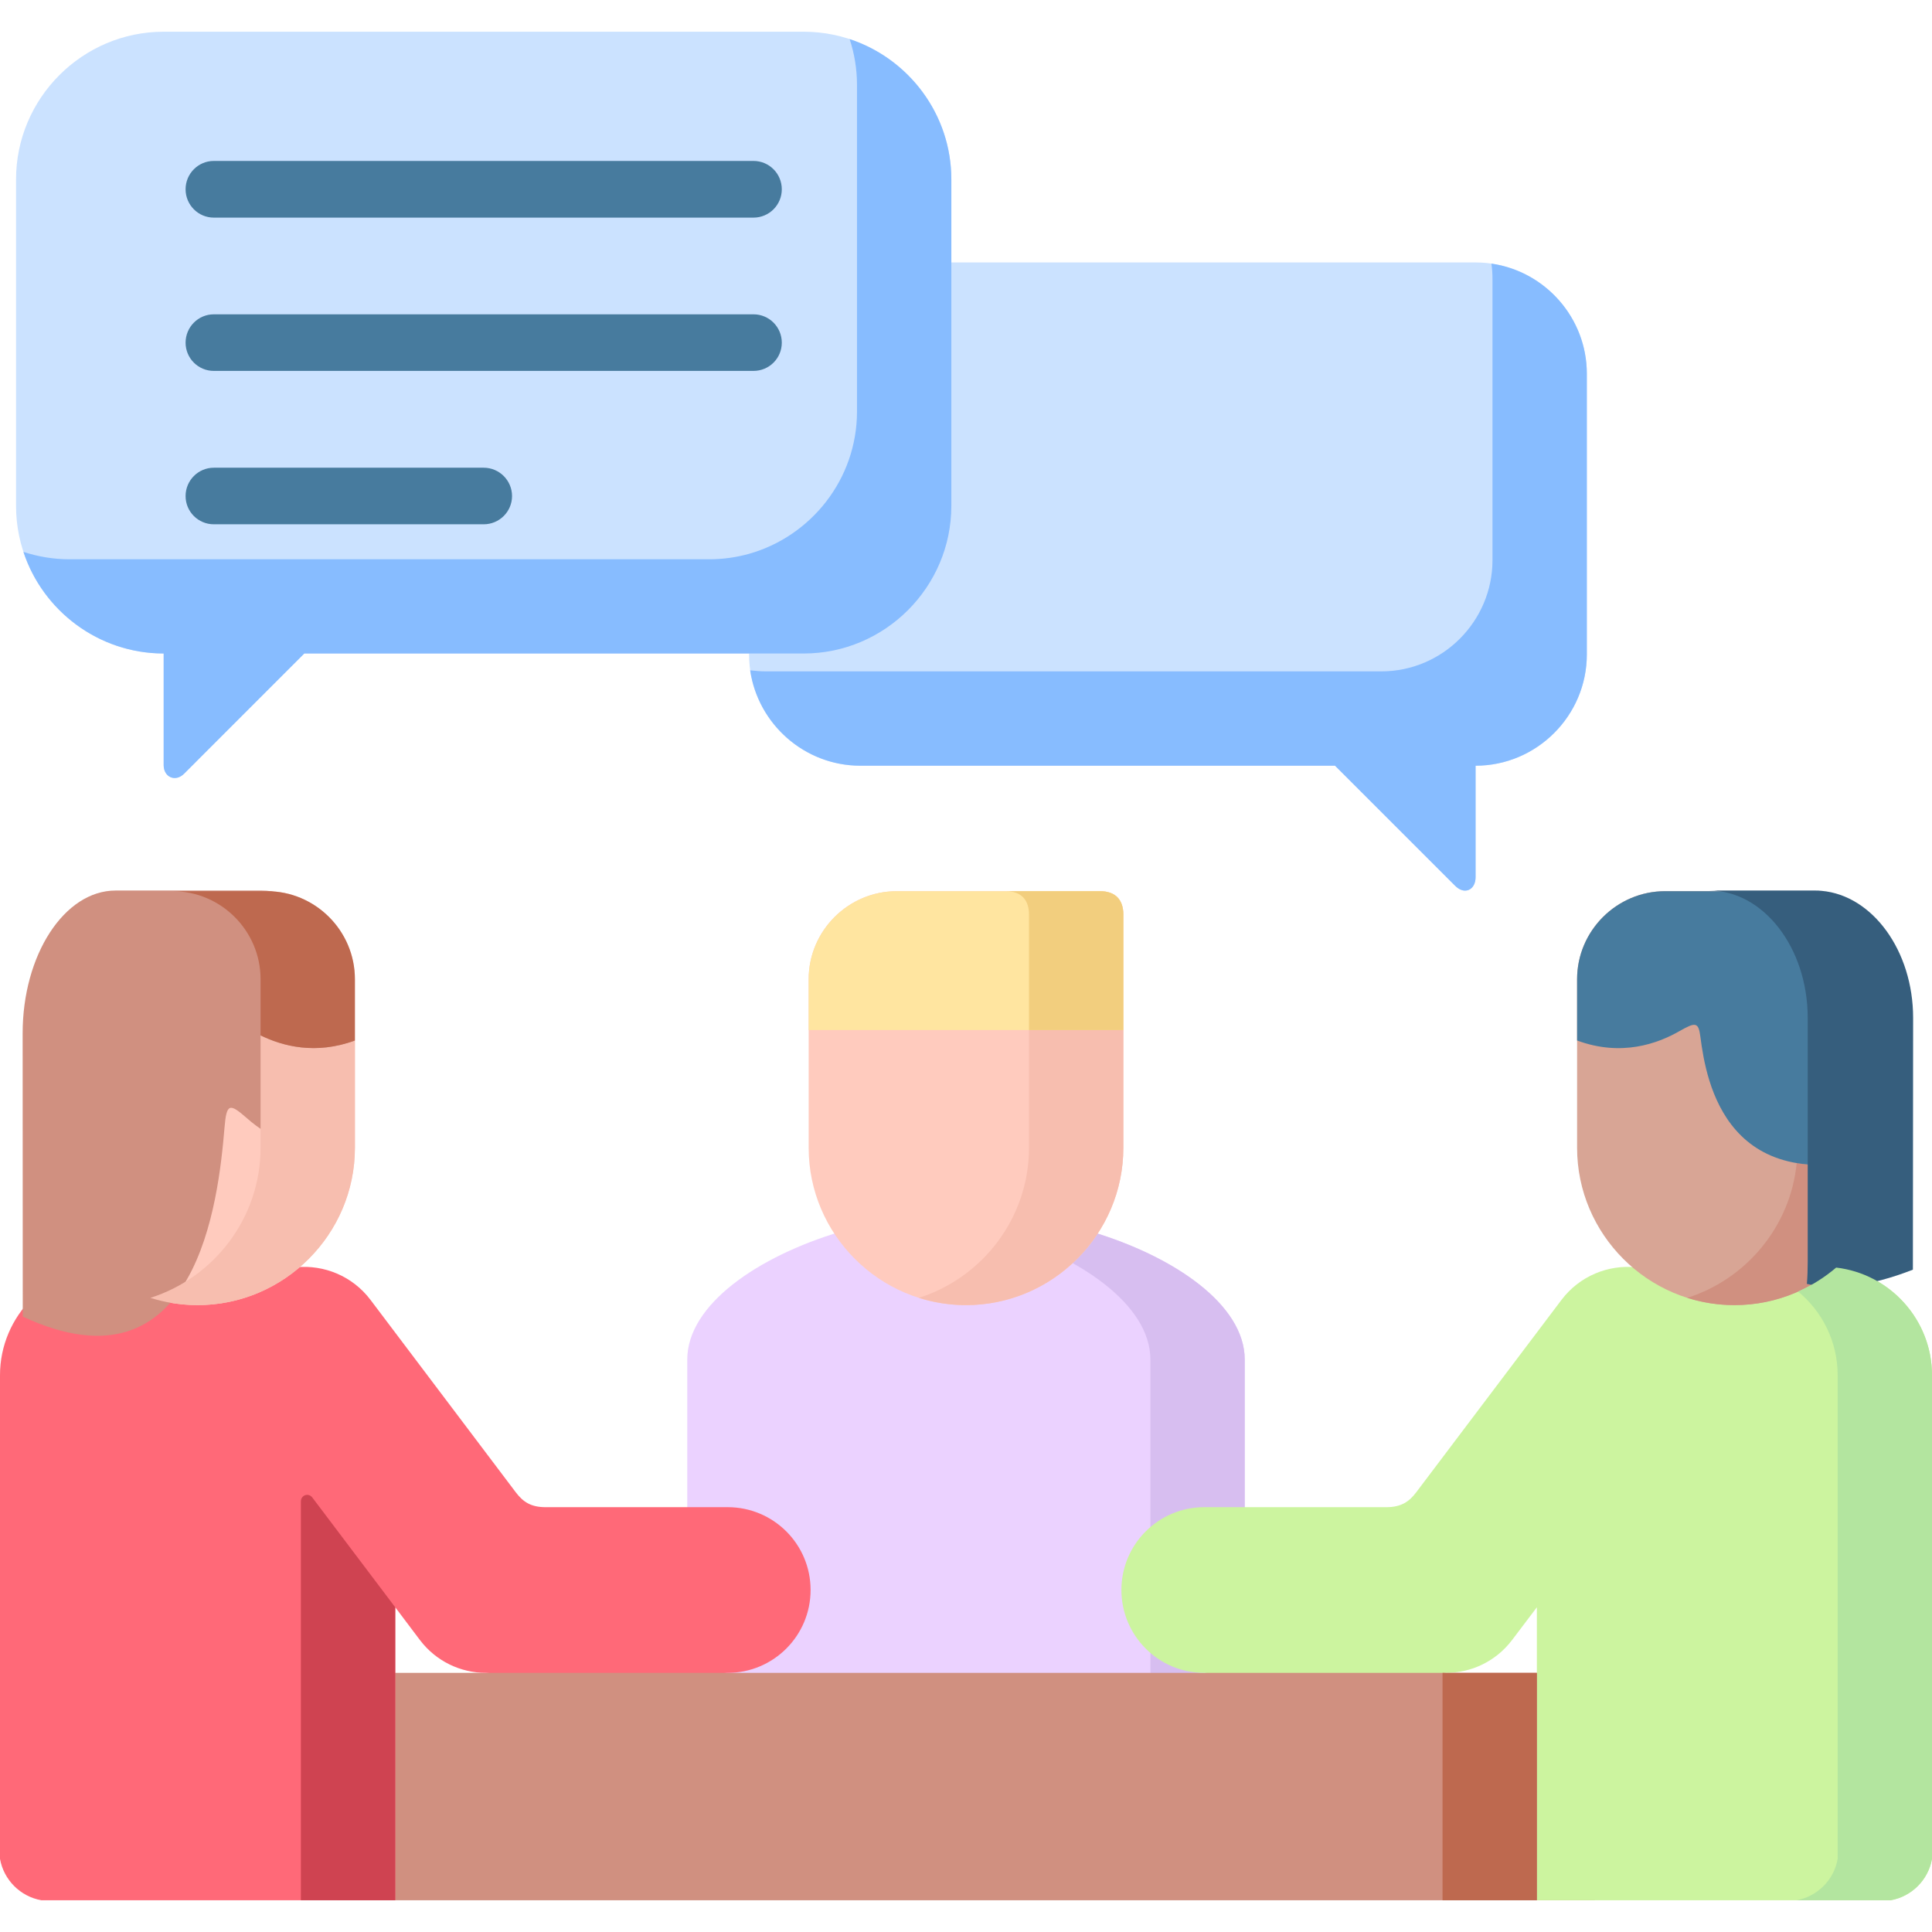 <svg width="100" height="100" viewBox="0 0 100 100" fill="none" xmlns="http://www.w3.org/2000/svg">
<g clip-path="url(#clip0)">
<path fill-rule="evenodd" clip-rule="evenodd" d="M43.495 63.755H56.505C60.752 65.029 64.428 67.515 64.428 70.377V87.368H35.572V70.377C35.572 67.515 39.248 65.029 43.495 63.755Z" fill="#EBD2FF"/>
<path fill-rule="evenodd" clip-rule="evenodd" d="M59.545 70.377V87.368H64.428V70.377C64.428 67.515 60.752 65.029 56.505 63.755H51.622C55.868 65.029 59.545 67.515 59.545 70.377Z" fill="#D7BEF0"/>
<path fill-rule="evenodd" clip-rule="evenodd" d="M17.462 86.587H25.147L31.436 85.713L37.664 86.587H62.335L68.469 85.38L74.853 86.587H82.543V98.358H17.462V86.587Z" fill="#D09080"/>
<path fill-rule="evenodd" clip-rule="evenodd" d="M0 96.215V71.18C0 68.096 2.525 65.571 5.603 65.571H14.854C15.015 65.571 15.17 65.582 15.331 65.593C16.765 65.455 18.238 66.042 19.173 67.276L26.697 77.242C27.079 77.746 27.489 78.011 28.236 78.011H37.665C40.035 78.011 41.956 79.927 41.956 82.296C41.956 84.666 40.035 86.587 37.665 86.587H25.147C23.851 86.587 22.572 85.995 21.731 84.882L20.458 83.193V98.358H2.143C1.052 98.164 0.194 97.306 0 96.215H0Z" fill="#FF6978"/>
<path fill-rule="evenodd" clip-rule="evenodd" d="M100 96.215V71.18C100 68.096 97.481 65.571 94.397 65.571H85.151C84.99 65.571 84.83 65.582 84.675 65.593C83.236 65.455 81.763 66.042 80.827 67.276L73.303 77.242C72.954 77.702 72.55 78.011 71.764 78.011H62.335C59.966 78.011 58.044 79.927 58.044 82.296C58.044 84.666 59.966 86.587 62.335 86.587H74.853C76.149 86.587 77.428 85.995 78.269 84.882L79.548 83.193V98.358H97.858C98.948 98.164 99.806 97.306 100 96.215Z" fill="#CCF49F"/>
<path fill-rule="evenodd" clip-rule="evenodd" d="M44.53 39.633H69.101L75.319 45.85C75.811 46.343 76.376 46.055 76.376 45.407V39.633C79.543 39.633 82.134 37.042 82.134 33.875V19.342C82.134 16.175 79.543 13.584 76.376 13.584H44.53C41.363 13.584 38.772 16.175 38.772 19.342V33.875C38.772 37.042 41.363 39.633 44.53 39.633Z" fill="#CBE2FF"/>
<path fill-rule="evenodd" clip-rule="evenodd" d="M15.751 33.825H41.601C45.804 33.825 49.242 30.387 49.242 26.185V9.282C49.242 5.08 45.804 1.642 41.601 1.642H8.471C4.269 1.642 0.831 5.08 0.831 9.282V26.185C0.831 30.387 4.269 33.825 8.471 33.825V39.605C8.471 40.225 9.08 40.502 9.534 40.042L15.751 33.825Z" fill="#CBE2FF"/>
<path d="M11.068 11.264C10.259 11.264 9.606 10.606 9.606 9.797C9.606 8.989 10.259 8.33 11.068 8.33H38.999C39.813 8.33 40.466 8.989 40.466 9.797C40.466 10.606 39.813 11.264 38.999 11.264H11.068ZM11.068 27.137C10.259 27.137 9.606 26.484 9.606 25.676C9.606 24.867 10.259 24.209 11.068 24.209H25.036C25.844 24.209 26.503 24.867 26.503 25.676C26.503 26.484 25.844 27.137 25.036 27.137H11.068ZM11.068 19.198C10.259 19.198 9.606 18.545 9.606 17.736C9.606 16.928 10.259 16.269 11.068 16.269H38.999C39.813 16.269 40.466 16.928 40.466 17.736C40.466 18.545 39.813 19.198 38.999 19.198H11.068Z" fill="#477B9E"/>
<path fill-rule="evenodd" clip-rule="evenodd" d="M58.144 59.409C58.144 63.888 54.479 67.553 50 67.553C45.521 67.553 41.856 63.888 41.856 59.409C41.856 56.503 41.856 53.59 41.856 50.684C41.856 48.176 43.91 46.127 46.418 46.127H56.932C57.767 46.127 58.144 46.604 58.144 47.34V59.409Z" fill="#FFCBBE"/>
<path fill-rule="evenodd" clip-rule="evenodd" d="M41.856 50.684V53.314H58.144V47.34C58.144 46.604 57.768 46.127 56.932 46.127H46.418C43.91 46.127 41.856 48.176 41.856 50.684Z" fill="#FFE5A0"/>
<path fill-rule="evenodd" clip-rule="evenodd" d="M2.087 59.409C2.087 63.888 5.746 67.553 10.226 67.553C14.705 67.553 18.37 63.888 18.37 59.409V50.684C18.37 48.176 16.321 46.127 13.813 46.127H6.643C4.135 46.127 2.087 48.176 2.087 50.684V59.409Z" fill="#FFCBBE"/>
<path fill-rule="evenodd" clip-rule="evenodd" d="M97.919 59.409C97.919 63.888 94.253 67.553 89.774 67.553C85.295 67.553 81.63 63.888 81.63 59.409V50.684C81.63 48.176 83.684 46.127 86.187 46.127H93.362C95.865 46.127 97.919 48.176 97.919 50.684V59.409Z" fill="#D8A595"/>
<path fill-rule="evenodd" clip-rule="evenodd" d="M97.918 59.409C97.918 63.888 94.253 67.553 89.774 67.553C88.927 67.553 88.102 67.42 87.332 67.177C90.383 66.208 92.675 63.484 92.996 60.201C94.27 60.417 95.875 60.306 97.907 59.691L97.918 50.684V59.409H97.918Z" fill="#D09080"/>
<path fill-rule="evenodd" clip-rule="evenodd" d="M18.359 53.502V58.66C15.94 60.046 13.953 58.912 12.79 57.886C11.884 57.093 11.726 57.093 11.621 58.362C11.306 62.089 10.219 72.351 1.178 68.147L1.172 53.502C1.166 49.424 3.334 46.094 5.981 46.094H13.55C16.197 46.094 18.359 49.425 18.359 53.502Z" fill="#D09080"/>
<path fill-rule="evenodd" clip-rule="evenodd" d="M81.63 50.684V53.856C83.927 54.708 85.804 54.011 86.912 53.38C87.764 52.892 87.914 52.892 88.013 53.673C88.312 55.965 89.348 62.277 97.907 59.691L97.918 50.683C97.918 48.175 95.864 46.127 93.362 46.127H86.186C83.684 46.127 81.63 48.176 81.63 50.684Z" fill="#477B9E"/>
<path fill-rule="evenodd" clip-rule="evenodd" d="M93.567 52.686V65.309C93.567 65.694 93.555 66.079 93.524 66.455C94.947 66.767 96.741 66.607 99.011 65.718L99.023 52.686C99.023 49.21 96.92 46.342 94.285 46.11C94.168 46.094 94.05 46.094 93.933 46.094H88.477C91.272 46.094 93.567 49.057 93.567 52.686Z" fill="#365E7D"/>
<path fill-rule="evenodd" clip-rule="evenodd" d="M13.487 59.409C13.487 63.035 11.084 66.13 7.784 67.177C8.56 67.42 9.379 67.553 10.226 67.553C14.705 67.553 18.37 63.888 18.37 59.409V53.856C16.332 54.609 14.616 54.144 13.487 53.59V59.409Z" fill="#F7BEAF"/>
<path fill-rule="evenodd" clip-rule="evenodd" d="M8.931 46.127C11.439 46.127 13.487 48.176 13.487 50.684V53.59C14.616 54.144 16.333 54.609 18.37 53.856V50.684C18.37 48.176 16.322 46.127 13.814 46.127H8.931Z" fill="#BE694F"/>
<path fill-rule="evenodd" clip-rule="evenodd" d="M53.261 59.409C53.261 63.035 50.858 66.13 47.559 67.177C48.334 67.42 49.153 67.553 50 67.553C54.479 67.553 58.144 63.888 58.144 59.409V53.313H53.261V59.409Z" fill="#F7BEAF"/>
<path fill-rule="evenodd" clip-rule="evenodd" d="M53.261 47.34V53.314H58.144V47.34C58.144 46.604 57.768 46.127 56.932 46.127H52.049C52.885 46.127 53.261 46.603 53.261 47.34Z" fill="#F2CE7E"/>
<path fill-rule="evenodd" clip-rule="evenodd" d="M16.167 77.513C15.973 77.253 15.574 77.38 15.574 77.713V98.358H17.462H20.457V92.472V86.587V83.193L16.167 77.513Z" fill="#CF4351"/>
<path fill-rule="evenodd" clip-rule="evenodd" d="M95.117 71.18V96.215C94.929 97.306 94.065 98.164 92.98 98.358H97.858C98.948 98.164 99.806 97.306 100 96.215V71.18C100 68.312 97.819 65.931 95.04 65.61C94.447 66.114 93.783 66.534 93.069 66.85C94.32 67.88 95.117 69.441 95.117 71.18Z" fill="#B3E59F"/>
<path fill-rule="evenodd" clip-rule="evenodd" d="M38.828 34.694C39.232 37.474 41.64 39.633 44.53 39.633H69.101L75.319 45.85C75.811 46.343 76.376 46.055 76.376 45.407V39.633C79.543 39.633 82.134 37.042 82.134 33.875V19.342C82.134 16.452 79.981 14.044 77.196 13.645C77.234 13.911 77.251 14.182 77.251 14.459V28.992C77.251 32.159 74.665 34.75 71.499 34.75H39.647C39.37 34.75 39.099 34.728 38.828 34.694Z" fill="#87BCFF"/>
<path fill-rule="evenodd" clip-rule="evenodd" d="M44.358 21.302C44.358 24.795 41.983 27.757 38.772 28.665C38.118 28.848 37.426 28.948 36.718 28.948H3.588C2.757 28.948 1.96 28.809 1.212 28.566C2.215 31.611 5.099 33.825 8.471 33.825V39.605C8.471 40.225 9.08 40.502 9.534 40.042L15.751 33.825H38.772H41.601C45.803 33.825 49.241 30.387 49.241 26.185V13.584V9.282C49.241 5.91 47.027 3.026 43.976 2.024C44.225 2.771 44.358 3.574 44.358 4.399V13.59L44.358 21.302Z" fill="#87BCFF"/>
<path fill-rule="evenodd" clip-rule="evenodd" d="M74.665 86.587H79.548V98.358H74.665V86.587Z" fill="#BE694F"/>
</g>
<defs>
<clipPath id="clip0">
<rect width="100" height="100" fill="white"/>
</clipPath>
</defs>
</svg>
